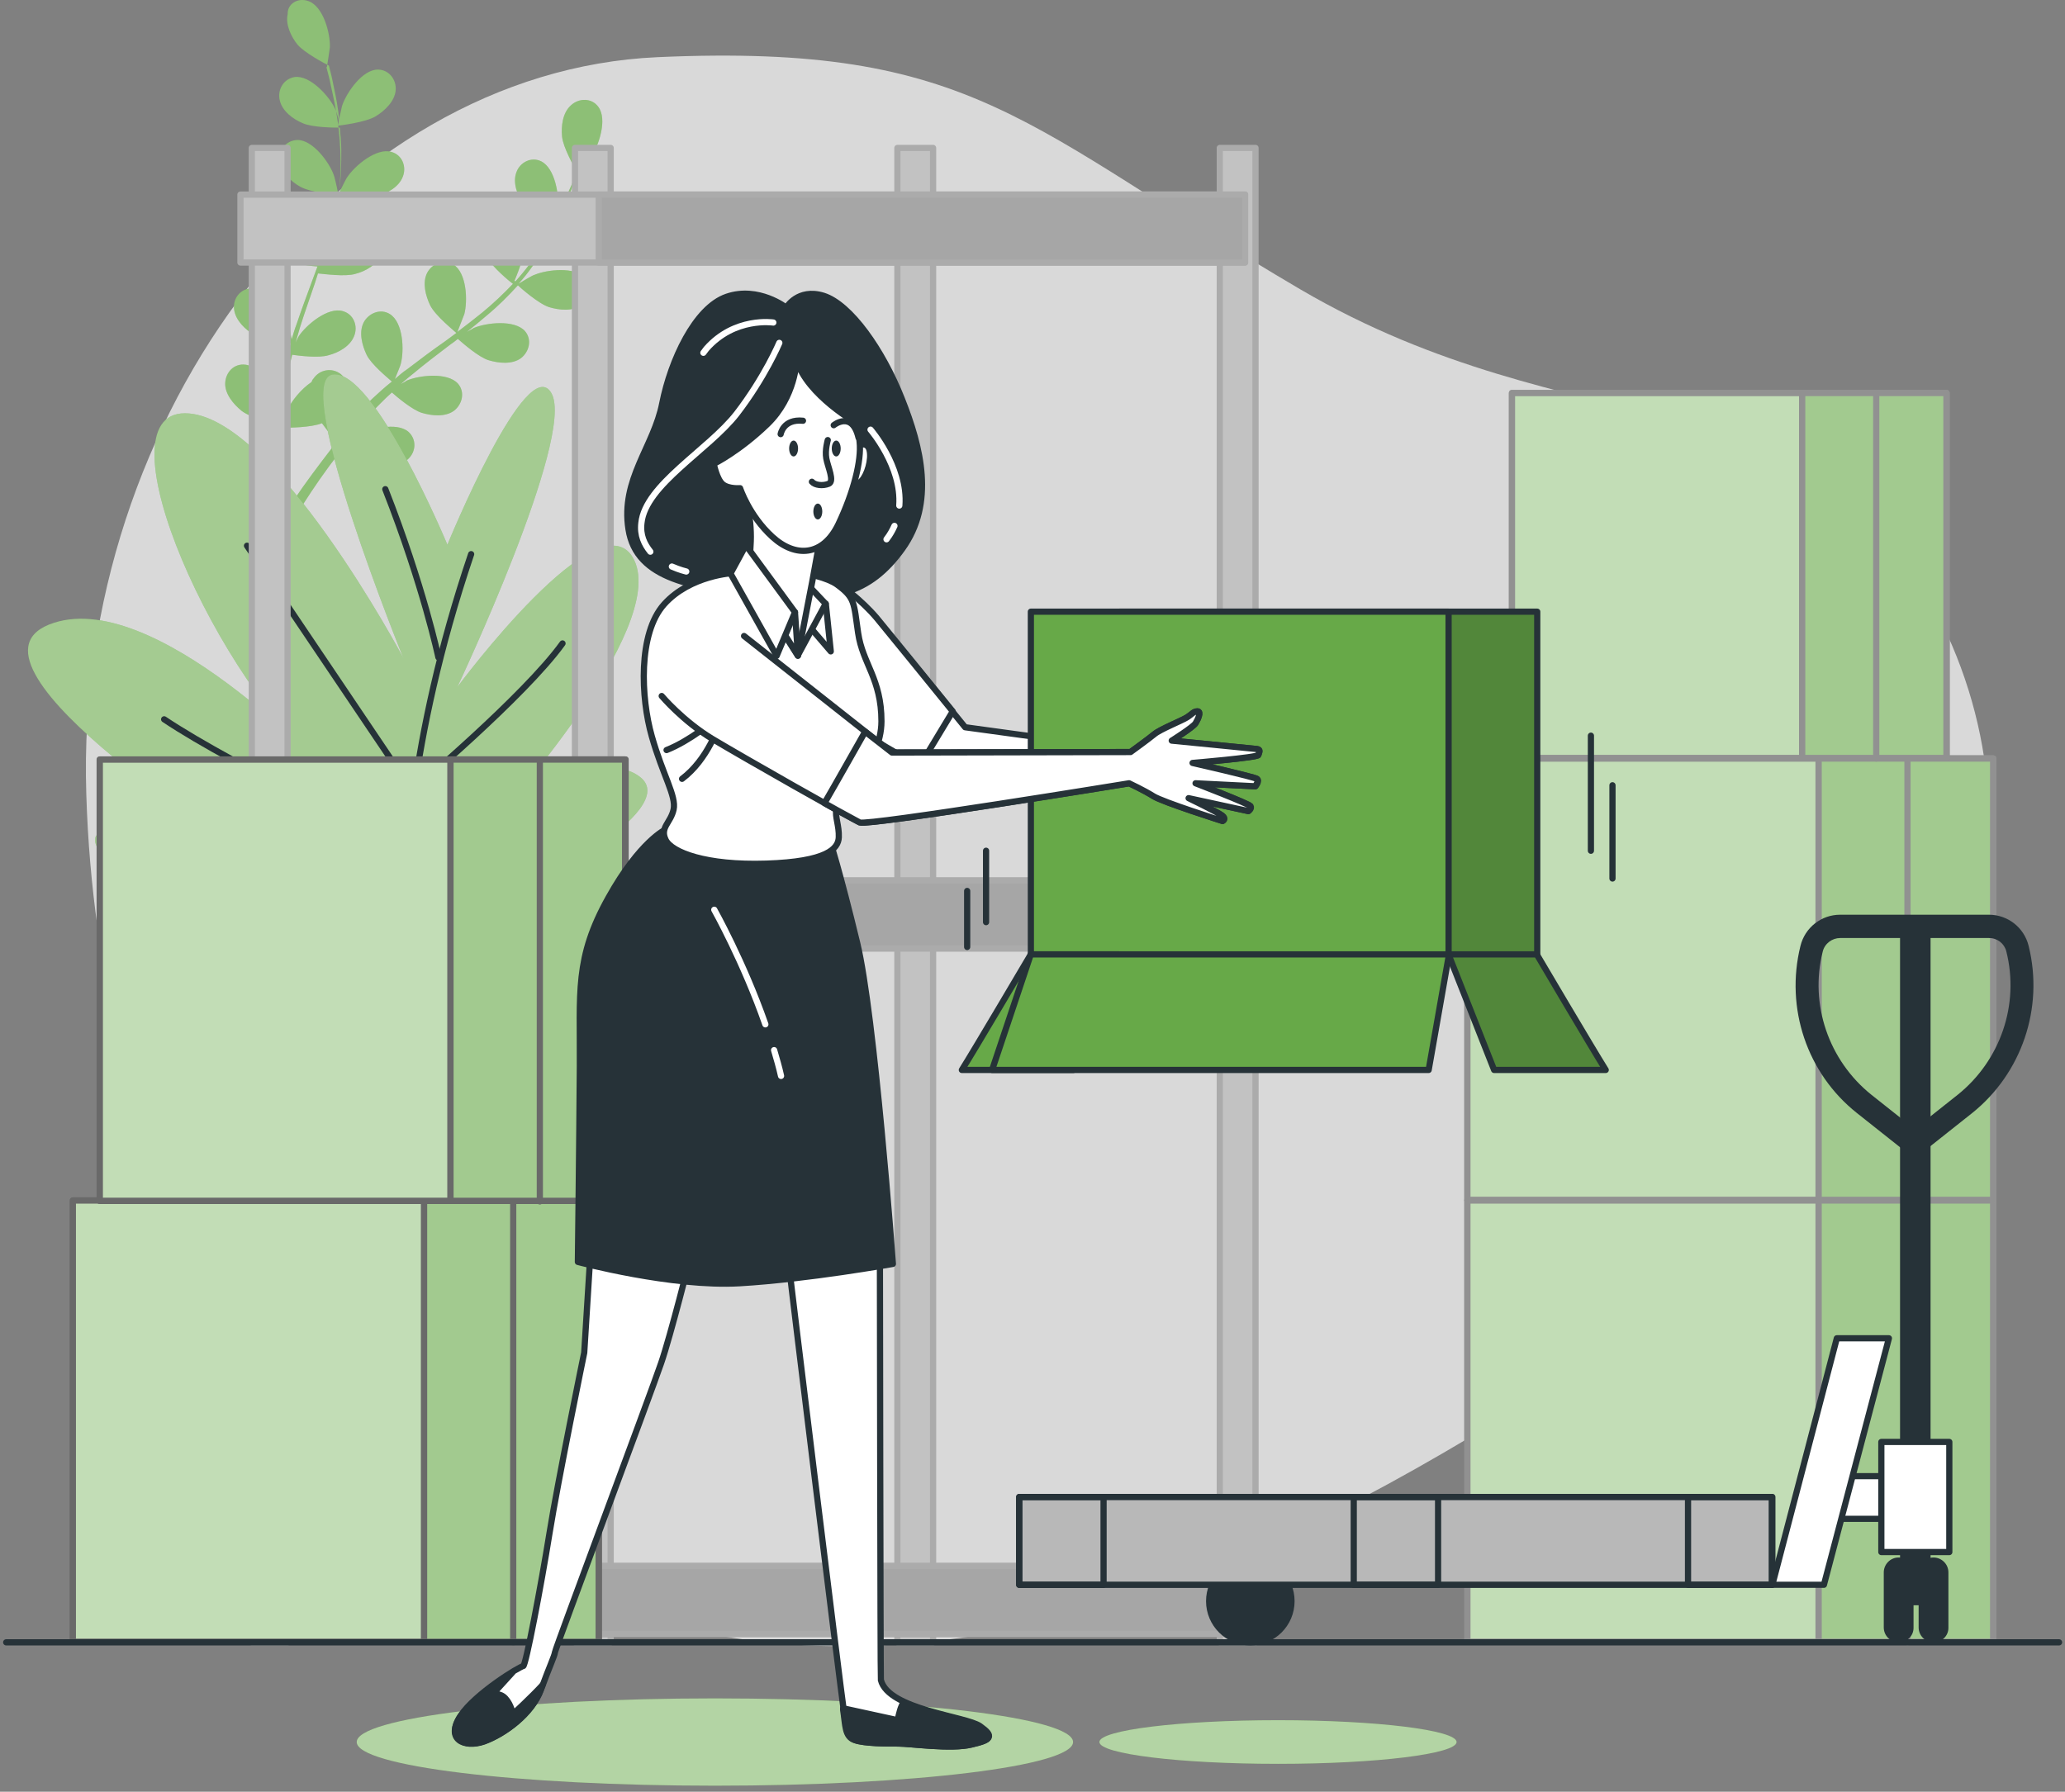 <svg width="333" height="289" viewBox="0 0 333 289" fill="none" xmlns="http://www.w3.org/2000/svg">
<rect x="0" y="0" width="333" height="289" fill="#808080" stroke="none"/>
<path opacity="0.7" d="M44.554 222.823C44.554 222.823 76.874 263.783 132.154 265.463C187.434 267.143 236.794 232.663 277.594 205.863C318.394 178.983 331.754 134.103 311.354 97.063C291.034 60.023 254.074 72.663 209.674 46.663C165.274 20.583 157.434 6.903 105.994 9.223C54.554 11.543 11.994 66.503 13.914 128.023C15.754 189.623 44.554 222.823 44.554 222.823Z" fill="white"/>
<path d="M54.525 20.264C54.444 20.264 55.084 17.304 55.164 17.064C55.885 14.904 58.444 11.224 60.925 11.224C62.764 11.224 63.965 12.904 63.804 14.584C63.645 16.344 62.044 17.864 60.605 18.744C58.925 19.784 54.525 20.264 54.525 20.264Z" fill="#67A948"/>
<path d="M49.756 0.183C52.156 1.063 53.276 5.383 53.196 7.623C53.196 7.783 52.716 10.823 52.716 10.823C52.716 10.823 52.716 10.823 52.636 10.823C52.796 11.543 53.036 12.263 53.196 13.063C53.516 14.583 53.916 16.263 54.236 18.183C54.556 20.023 54.796 22.103 54.876 24.263C54.956 26.423 54.956 28.743 54.636 31.143V31.223C54.956 30.583 55.836 28.743 55.996 28.583C57.196 26.743 60.716 23.783 63.116 24.503C64.876 24.983 65.596 26.903 64.956 28.503C64.316 30.183 62.396 31.223 60.796 31.623C58.956 32.103 54.956 31.543 54.636 31.463C54.316 33.703 53.756 36.023 53.116 38.343C52.716 39.623 52.316 40.983 51.916 42.263C52.236 41.703 52.476 41.223 52.476 41.143C53.676 39.303 57.196 36.343 59.596 37.063C61.356 37.543 62.076 39.463 61.436 41.063C60.796 42.743 58.876 43.783 57.276 44.183C55.676 44.663 52.156 44.183 51.276 44.103C51.116 44.583 50.956 45.143 50.796 45.623C49.996 48.023 49.116 50.423 48.396 52.743C48.156 53.543 47.916 54.423 47.676 55.223C47.916 54.743 48.156 54.263 48.156 54.263C49.356 52.423 52.876 49.463 55.276 50.183C57.036 50.663 57.756 52.583 57.116 54.183C56.476 55.863 54.556 56.903 52.956 57.303C51.436 57.783 48.236 57.383 47.116 57.223C46.876 58.103 46.716 58.903 46.556 59.783C46.476 60.343 46.316 60.903 46.236 61.463C46.156 62.023 46.076 62.583 45.996 63.143C45.916 64.263 45.756 65.383 45.676 66.423C45.596 67.143 45.596 67.863 45.516 68.583C45.756 67.783 46.316 66.103 46.396 66.023C47.036 64.663 48.556 62.743 50.236 61.623C50.316 61.383 50.396 61.223 50.556 61.063C51.516 59.623 53.516 59.223 54.956 60.343C56.876 61.943 56.396 66.503 55.516 68.583C55.436 68.743 54.796 69.943 54.316 70.743C54.636 70.343 54.956 69.943 55.356 69.463C56.076 68.583 56.796 67.783 57.516 66.903C57.916 66.503 58.316 66.023 58.716 65.623C59.116 65.223 59.596 64.743 59.996 64.343C61.036 63.383 62.076 62.423 63.196 61.543C62.476 60.903 59.836 58.743 59.116 57.223C58.396 55.703 57.836 53.623 58.636 52.023C59.436 50.503 61.356 49.703 62.876 50.663C65.036 52.023 65.196 56.503 64.636 58.663C64.636 58.823 63.996 60.343 63.676 61.143C64.316 60.583 64.956 60.023 65.676 59.543C67.676 58.023 69.676 56.503 71.756 55.063C72.396 54.583 73.036 54.103 73.596 53.703C73.356 53.463 70.156 50.903 69.356 49.223C68.636 47.703 68.076 45.623 68.876 44.023C69.676 42.503 71.596 41.703 73.116 42.663C75.276 44.023 75.436 48.503 74.876 50.663C74.796 50.823 73.996 52.983 73.756 53.543C75.116 52.503 76.476 51.463 77.756 50.423C79.516 48.983 81.196 47.383 82.716 45.783C82.556 45.703 79.276 43.063 78.396 41.303C77.676 39.783 77.116 37.703 77.916 36.103C78.716 34.583 80.636 33.783 82.156 34.743C84.316 36.103 84.476 40.583 83.916 42.743C83.916 42.903 83.276 44.583 82.956 45.303C83.036 45.383 83.036 45.303 83.116 45.383C84.716 43.623 86.076 41.783 87.196 39.943C87.836 38.903 88.476 37.863 88.956 36.823C88.316 36.423 85.276 34.423 84.316 32.903C83.436 31.463 82.636 29.463 83.276 27.783C83.836 26.183 85.676 25.223 87.276 26.023C89.516 27.143 90.236 31.543 89.916 33.783C89.916 33.943 89.596 35.143 89.356 36.023C89.596 35.543 89.836 35.063 90.076 34.583C90.876 32.903 91.516 31.223 92.156 29.863C92.476 29.063 92.716 28.263 92.956 27.623C92.556 26.823 90.796 23.783 90.636 22.023C90.476 20.343 90.716 18.183 92.076 16.983C93.356 15.783 95.436 15.783 96.476 17.223C97.996 19.223 96.556 23.543 95.276 25.383C95.196 25.543 93.116 27.783 93.116 27.783C93.116 27.783 93.116 27.783 93.116 27.703C92.876 28.343 92.636 29.143 92.396 29.863C91.836 31.303 91.276 32.983 90.476 34.663C89.676 36.423 88.796 38.263 87.676 40.103C86.556 42.023 85.276 43.943 83.676 45.703C83.676 45.703 83.676 45.703 83.596 45.783C84.236 45.383 85.996 44.343 86.156 44.343C88.236 43.463 92.716 42.983 94.396 44.823C95.596 46.183 95.116 48.183 93.756 49.223C92.316 50.263 90.156 50.023 88.556 49.543C86.796 48.983 83.756 46.263 83.516 46.023C81.996 47.703 80.316 49.383 78.476 50.903C77.436 51.783 76.396 52.663 75.276 53.543C75.836 53.223 76.316 52.983 76.396 52.903C78.476 52.023 82.956 51.543 84.636 53.383C85.836 54.743 85.356 56.743 83.996 57.783C82.556 58.823 80.396 58.583 78.796 58.103C77.196 57.623 74.556 55.303 73.836 54.663C73.436 54.983 73.036 55.303 72.556 55.623C70.556 57.143 68.556 58.663 66.636 60.263C65.916 60.823 65.276 61.383 64.636 61.943C65.116 61.703 65.516 61.463 65.596 61.383C67.676 60.503 72.156 60.023 73.836 61.863C75.036 63.223 74.556 65.223 73.196 66.263C71.756 67.303 69.596 67.063 67.996 66.583C66.476 66.103 63.996 64.023 63.196 63.303C62.556 63.863 61.916 64.503 61.276 65.143C60.876 65.543 60.476 65.943 60.076 66.423C59.676 66.823 59.276 67.303 58.956 67.703C58.236 68.583 57.516 69.463 56.876 70.263C56.396 70.823 55.996 71.383 55.516 72.023C56.156 71.463 57.516 70.423 57.676 70.343C59.596 69.143 63.916 68.023 65.836 69.623C67.196 70.823 67.116 72.823 65.836 74.023C64.556 75.223 62.396 75.383 60.716 75.143C58.876 74.823 55.596 72.743 55.196 72.423C54.476 73.383 53.756 74.263 53.116 75.143C50.876 78.183 49.196 80.823 47.996 82.743C47.916 82.823 47.916 82.903 47.916 82.903L46.396 82.183C46.476 82.103 46.556 81.943 46.636 81.783C47.836 79.943 49.676 77.303 51.996 74.263C52.716 73.303 53.516 72.263 54.316 71.223C54.076 70.983 52.876 69.623 51.916 68.263C50.156 68.983 46.476 68.983 45.996 68.983C45.916 70.183 45.836 71.303 45.836 72.423C45.676 76.183 45.676 79.383 45.756 81.543C45.756 81.623 45.756 81.703 45.756 81.783L44.076 80.983C44.076 78.823 44.156 75.863 44.396 72.343C44.476 71.143 44.556 69.863 44.716 68.503C44.236 68.423 40.396 67.383 38.956 66.263C37.676 65.223 36.236 63.543 36.316 61.783C36.396 60.023 37.756 58.583 39.596 58.823C42.076 59.143 44.156 63.143 44.556 65.383C44.556 65.543 44.716 66.983 44.716 67.863C44.796 67.303 44.796 66.823 44.876 66.263C44.956 65.143 45.116 64.103 45.276 62.903C45.356 62.343 45.436 61.783 45.516 61.223C45.596 60.663 45.756 60.023 45.836 59.463C46.156 58.103 46.476 56.743 46.876 55.383C45.916 55.303 42.476 54.903 41.036 54.023C39.596 53.223 37.996 51.703 37.756 49.943C37.516 48.183 38.716 46.583 40.556 46.503C43.036 46.423 45.756 50.103 46.476 52.183C46.556 52.343 46.876 53.863 47.036 54.743C47.276 53.943 47.516 53.063 47.836 52.263C48.636 49.863 49.516 47.543 50.396 45.143C50.636 44.423 50.956 43.703 51.196 42.983C50.876 42.983 46.796 42.583 45.196 41.623C43.756 40.823 42.156 39.303 41.916 37.543C41.676 35.783 42.876 34.183 44.716 34.103C47.196 34.023 49.916 37.703 50.636 39.783C50.716 39.943 51.196 42.183 51.276 42.823C51.836 41.223 52.396 39.623 52.876 38.023C53.516 35.783 54.076 33.623 54.476 31.463C54.316 31.463 50.076 31.063 48.396 30.103C46.956 29.303 45.356 27.783 45.116 26.023C44.876 24.263 46.076 22.663 47.916 22.583C50.396 22.503 53.116 26.183 53.836 28.263C53.916 28.423 54.316 30.103 54.476 30.983C54.556 30.983 54.556 30.983 54.636 30.983C55.036 28.663 55.036 26.343 55.036 24.183C55.036 22.903 54.876 21.703 54.796 20.583C53.996 20.583 50.396 20.583 48.796 19.863C47.276 19.223 45.516 17.943 45.116 16.183C44.716 14.503 45.676 12.743 47.516 12.423C49.996 12.103 53.036 15.463 53.996 17.463C54.076 17.543 54.476 18.743 54.716 19.623C54.636 19.063 54.636 18.583 54.556 18.023C54.316 16.183 53.916 14.423 53.596 12.903C53.436 12.023 53.196 11.303 53.036 10.583C52.236 10.183 49.116 8.503 47.996 7.223C46.956 5.943 45.996 3.943 46.396 2.263C46.316 0.663 47.996 -0.457 49.756 0.183Z" fill="#67A948"/>
<path d="M95.047 38.823C93.047 38.743 89.127 36.743 89.127 36.743C89.047 36.743 91.207 34.583 91.367 34.423C93.127 33.063 97.287 31.383 99.447 32.743C100.967 33.703 101.047 35.783 99.927 37.143C98.887 38.503 96.727 38.903 95.047 38.823Z" fill="#67A948"/>
<g opacity="0.5">
<path opacity="0.5" d="M54.525 20.264C54.444 20.264 55.084 17.304 55.164 17.064C55.885 14.904 58.444 11.224 60.925 11.224C62.764 11.224 63.965 12.904 63.804 14.584C63.645 16.344 62.044 17.864 60.605 18.744C58.925 19.784 54.525 20.264 54.525 20.264Z" fill="white"/>
<path opacity="0.5" d="M49.756 0.183C52.156 1.063 53.276 5.383 53.196 7.623C53.196 7.783 52.716 10.823 52.716 10.823C52.716 10.823 52.716 10.823 52.636 10.823C52.796 11.543 53.036 12.263 53.196 13.063C53.516 14.583 53.916 16.263 54.236 18.183C54.556 20.023 54.796 22.103 54.876 24.263C54.956 26.423 54.956 28.743 54.636 31.143V31.223C54.956 30.583 55.836 28.743 55.996 28.583C57.196 26.743 60.716 23.783 63.116 24.503C64.876 24.983 65.596 26.903 64.956 28.503C64.316 30.183 62.396 31.223 60.796 31.623C58.956 32.103 54.956 31.543 54.636 31.463C54.316 33.703 53.756 36.023 53.116 38.343C52.716 39.623 52.316 40.983 51.916 42.263C52.236 41.703 52.476 41.223 52.476 41.143C53.676 39.303 57.196 36.343 59.596 37.063C61.356 37.543 62.076 39.463 61.436 41.063C60.796 42.743 58.876 43.783 57.276 44.183C55.676 44.663 52.156 44.183 51.276 44.103C51.116 44.583 50.956 45.143 50.796 45.623C49.996 48.023 49.116 50.423 48.396 52.743C48.156 53.543 47.916 54.423 47.676 55.223C47.916 54.743 48.156 54.263 48.156 54.263C49.356 52.423 52.876 49.463 55.276 50.183C57.036 50.663 57.756 52.583 57.116 54.183C56.476 55.863 54.556 56.903 52.956 57.303C51.436 57.783 48.236 57.383 47.116 57.223C46.876 58.103 46.716 58.903 46.556 59.783C46.476 60.343 46.316 60.903 46.236 61.463C46.156 62.023 46.076 62.583 45.996 63.143C45.916 64.263 45.756 65.383 45.676 66.423C45.596 67.143 45.596 67.863 45.516 68.583C45.756 67.783 46.316 66.103 46.396 66.023C47.036 64.663 48.556 62.743 50.236 61.623C50.316 61.383 50.396 61.223 50.556 61.063C51.516 59.623 53.516 59.223 54.956 60.343C56.876 61.943 56.396 66.503 55.516 68.583C55.436 68.743 54.796 69.943 54.316 70.743C54.636 70.343 54.956 69.943 55.356 69.463C56.076 68.583 56.796 67.783 57.516 66.903C57.916 66.503 58.316 66.023 58.716 65.623C59.116 65.223 59.596 64.743 59.996 64.343C61.036 63.383 62.076 62.423 63.196 61.543C62.476 60.903 59.836 58.743 59.116 57.223C58.396 55.703 57.836 53.623 58.636 52.023C59.436 50.503 61.356 49.703 62.876 50.663C65.036 52.023 65.196 56.503 64.636 58.663C64.636 58.823 63.996 60.343 63.676 61.143C64.316 60.583 64.956 60.023 65.676 59.543C67.676 58.023 69.676 56.503 71.756 55.063C72.396 54.583 73.036 54.103 73.596 53.703C73.356 53.463 70.156 50.903 69.356 49.223C68.636 47.703 68.076 45.623 68.876 44.023C69.676 42.503 71.596 41.703 73.116 42.663C75.276 44.023 75.436 48.503 74.876 50.663C74.796 50.823 73.996 52.983 73.756 53.543C75.116 52.503 76.476 51.463 77.756 50.423C79.516 48.983 81.196 47.383 82.716 45.783C82.556 45.703 79.276 43.063 78.396 41.303C77.676 39.783 77.116 37.703 77.916 36.103C78.716 34.583 80.636 33.783 82.156 34.743C84.316 36.103 84.476 40.583 83.916 42.743C83.916 42.903 83.276 44.583 82.956 45.303C83.036 45.383 83.036 45.303 83.116 45.383C84.716 43.623 86.076 41.783 87.196 39.943C87.836 38.903 88.476 37.863 88.956 36.823C88.316 36.423 85.276 34.423 84.316 32.903C83.436 31.463 82.636 29.463 83.276 27.783C83.836 26.183 85.676 25.223 87.276 26.023C89.516 27.143 90.236 31.543 89.916 33.783C89.916 33.943 89.596 35.143 89.356 36.023C89.596 35.543 89.836 35.063 90.076 34.583C90.876 32.903 91.516 31.223 92.156 29.863C92.476 29.063 92.716 28.263 92.956 27.623C92.556 26.823 90.796 23.783 90.636 22.023C90.476 20.343 90.716 18.183 92.076 16.983C93.356 15.783 95.436 15.783 96.476 17.223C97.996 19.223 96.556 23.543 95.276 25.383C95.196 25.543 93.116 27.783 93.116 27.783C93.116 27.783 93.116 27.783 93.116 27.703C92.876 28.343 92.636 29.143 92.396 29.863C91.836 31.303 91.276 32.983 90.476 34.663C89.676 36.423 88.796 38.263 87.676 40.103C86.556 42.023 85.276 43.943 83.676 45.703C83.676 45.703 83.676 45.703 83.596 45.783C84.236 45.383 85.996 44.343 86.156 44.343C88.236 43.463 92.716 42.983 94.396 44.823C95.596 46.183 95.116 48.183 93.756 49.223C92.316 50.263 90.156 50.023 88.556 49.543C86.796 48.983 83.756 46.263 83.516 46.023C81.996 47.703 80.316 49.383 78.476 50.903C77.436 51.783 76.396 52.663 75.276 53.543C75.836 53.223 76.316 52.983 76.396 52.903C78.476 52.023 82.956 51.543 84.636 53.383C85.836 54.743 85.356 56.743 83.996 57.783C82.556 58.823 80.396 58.583 78.796 58.103C77.196 57.623 74.556 55.303 73.836 54.663C73.436 54.983 73.036 55.303 72.556 55.623C70.556 57.143 68.556 58.663 66.636 60.263C65.916 60.823 65.276 61.383 64.636 61.943C65.116 61.703 65.516 61.463 65.596 61.383C67.676 60.503 72.156 60.023 73.836 61.863C75.036 63.223 74.556 65.223 73.196 66.263C71.756 67.303 69.596 67.063 67.996 66.583C66.476 66.103 63.996 64.023 63.196 63.303C62.556 63.863 61.916 64.503 61.276 65.143C60.876 65.543 60.476 65.943 60.076 66.423C59.676 66.823 59.276 67.303 58.956 67.703C58.236 68.583 57.516 69.463 56.876 70.263C56.396 70.823 55.996 71.383 55.516 72.023C56.156 71.463 57.516 70.423 57.676 70.343C59.596 69.143 63.916 68.023 65.836 69.623C67.196 70.823 67.116 72.823 65.836 74.023C64.556 75.223 62.396 75.383 60.716 75.143C58.876 74.823 55.596 72.743 55.196 72.423C54.476 73.383 53.756 74.263 53.116 75.143C50.876 78.183 49.196 80.823 47.996 82.743C47.916 82.823 47.916 82.903 47.916 82.903L46.396 82.183C46.476 82.103 46.556 81.943 46.636 81.783C47.836 79.943 49.676 77.303 51.996 74.263C52.716 73.303 53.516 72.263 54.316 71.223C54.076 70.983 52.876 69.623 51.916 68.263C50.156 68.983 46.476 68.983 45.996 68.983C45.916 70.183 45.836 71.303 45.836 72.423C45.676 76.183 45.676 79.383 45.756 81.543C45.756 81.623 45.756 81.703 45.756 81.783L44.076 80.983C44.076 78.823 44.156 75.863 44.396 72.343C44.476 71.143 44.556 69.863 44.716 68.503C44.236 68.423 40.396 67.383 38.956 66.263C37.676 65.223 36.236 63.543 36.316 61.783C36.396 60.023 37.756 58.583 39.596 58.823C42.076 59.143 44.156 63.143 44.556 65.383C44.556 65.543 44.716 66.983 44.716 67.863C44.796 67.303 44.796 66.823 44.876 66.263C44.956 65.143 45.116 64.103 45.276 62.903C45.356 62.343 45.436 61.783 45.516 61.223C45.596 60.663 45.756 60.023 45.836 59.463C46.156 58.103 46.476 56.743 46.876 55.383C45.916 55.303 42.476 54.903 41.036 54.023C39.596 53.223 37.996 51.703 37.756 49.943C37.516 48.183 38.716 46.583 40.556 46.503C43.036 46.423 45.756 50.103 46.476 52.183C46.556 52.343 46.876 53.863 47.036 54.743C47.276 53.943 47.516 53.063 47.836 52.263C48.636 49.863 49.516 47.543 50.396 45.143C50.636 44.423 50.956 43.703 51.196 42.983C50.876 42.983 46.796 42.583 45.196 41.623C43.756 40.823 42.156 39.303 41.916 37.543C41.676 35.783 42.876 34.183 44.716 34.103C47.196 34.023 49.916 37.703 50.636 39.783C50.716 39.943 51.196 42.183 51.276 42.823C51.836 41.223 52.396 39.623 52.876 38.023C53.516 35.783 54.076 33.623 54.476 31.463C54.316 31.463 50.076 31.063 48.396 30.103C46.956 29.303 45.356 27.783 45.116 26.023C44.876 24.263 46.076 22.663 47.916 22.583C50.396 22.503 53.116 26.183 53.836 28.263C53.916 28.423 54.316 30.103 54.476 30.983C54.556 30.983 54.556 30.983 54.636 30.983C55.036 28.663 55.036 26.343 55.036 24.183C55.036 22.903 54.876 21.703 54.796 20.583C53.996 20.583 50.396 20.583 48.796 19.863C47.276 19.223 45.516 17.943 45.116 16.183C44.716 14.503 45.676 12.743 47.516 12.423C49.996 12.103 53.036 15.463 53.996 17.463C54.076 17.543 54.476 18.743 54.716 19.623C54.636 19.063 54.636 18.583 54.556 18.023C54.316 16.183 53.916 14.423 53.596 12.903C53.436 12.023 53.196 11.303 53.036 10.583C52.236 10.183 49.116 8.503 47.996 7.223C46.956 5.943 45.996 3.943 46.396 2.263C46.316 0.663 47.996 -0.457 49.756 0.183Z" fill="white"/>
<path opacity="0.5" d="M95.047 38.823C93.047 38.743 89.127 36.743 89.127 36.743C89.047 36.743 91.207 34.583 91.367 34.423C93.127 33.063 97.287 31.383 99.447 32.743C100.967 33.703 101.047 35.783 99.927 37.143C98.887 38.503 96.727 38.903 95.047 38.823Z" fill="white"/>
</g>
<path d="M72.147 87.862C72.147 87.862 60.227 59.222 53.587 60.422C46.947 61.622 65.027 106.102 65.027 106.102C65.027 106.102 44.067 66.662 29.827 66.662C15.587 66.662 35.027 110.262 53.107 124.822C53.107 124.822 24.547 94.102 7.907 100.742C-8.733 107.462 41.267 138.582 41.267 138.582C41.267 138.582 12.227 129.462 15.587 136.502C18.947 143.542 27.987 144.822 27.987 144.822L35.667 146.502H77.267L83.667 144.022C83.667 144.022 110.307 130.742 103.187 125.302C96.067 119.862 80.387 131.542 80.387 131.542C80.387 131.542 107.507 101.622 102.307 90.422C97.107 79.222 73.747 110.822 73.747 110.822C73.747 110.822 92.787 70.502 88.947 63.462C85.027 56.342 72.147 87.862 72.147 87.862Z" fill="#67A948"/>
<path opacity="0.4" d="M72.147 87.862C72.147 87.862 60.227 59.222 53.587 60.422C46.947 61.622 65.027 106.102 65.027 106.102C65.027 106.102 44.067 66.662 29.827 66.662C15.587 66.662 35.027 110.262 53.107 124.822C53.107 124.822 24.547 94.102 7.907 100.742C-8.733 107.462 41.267 138.582 41.267 138.582C41.267 138.582 12.227 129.462 15.587 136.502C18.947 143.542 27.987 144.822 27.987 144.822L40.467 146.502H74.067L83.667 144.022C83.667 144.022 110.307 130.742 103.187 125.302C96.067 119.862 80.387 131.542 80.387 131.542C80.387 131.542 107.507 101.622 102.307 90.422C97.107 79.222 73.747 110.822 73.747 110.822C73.747 110.822 92.787 70.502 88.947 63.462C85.027 56.342 72.147 87.862 72.147 87.862Z" fill="white"/>
<path d="M75.975 89.382C65.495 120.342 65.495 142.182 65.495 142.182C65.495 142.182 77.895 142.662 90.695 133.142" stroke="#263238" stroke-miterlimit="10" stroke-linecap="round" stroke-linejoin="round"/>
<path d="M70.695 106.023C70.695 106.023 68.295 94.583 62.135 78.903" stroke="#263238" stroke-miterlimit="10" stroke-linecap="round" stroke-linejoin="round"/>
<path d="M39.831 88.024L66.471 127.544C66.471 127.544 84.551 112.344 90.711 103.784" stroke="#263238" stroke-miterlimit="10" stroke-linecap="round" stroke-linejoin="round"/>
<path d="M65.991 136.984C65.991 136.984 37.911 123.704 26.471 116.024" stroke="#263238" stroke-miterlimit="10" stroke-linecap="round" stroke-linejoin="round"/>
<path d="M150.471 23.862H144.711V264.902H150.471V23.862Z" fill="#C2C2C2" stroke="#ABABAB" stroke-miterlimit="10" stroke-linecap="round" stroke-linejoin="round"/>
<path d="M46.369 23.862H40.609V264.902H46.369V23.862Z" fill="#C2C2C2" stroke="#ABABAB" stroke-miterlimit="10" stroke-linecap="round" stroke-linejoin="round"/>
<path d="M98.478 23.862H92.718V264.902H98.478V23.862Z" fill="#C2C2C2" stroke="#ABABAB" stroke-miterlimit="10" stroke-linecap="round" stroke-linejoin="round"/>
<path d="M202.463 23.862H196.703V264.902H202.463V23.862Z" fill="#C2C2C2" stroke="#ABABAB" stroke-miterlimit="10" stroke-linecap="round" stroke-linejoin="round"/>
<path d="M200.773 31.384H38.773V42.344H200.773V31.384Z" fill="#C2C2C2" stroke="#ABABAB" stroke-miterlimit="10" stroke-linecap="round" stroke-linejoin="round"/>
<path d="M200.786 31.384H96.546V42.344H200.786V31.384Z" fill="#A6A6A6" stroke="#ABABAB" stroke-miterlimit="10" stroke-linecap="round" stroke-linejoin="round"/>
<path d="M200.773 142.021H38.773V152.981H200.773V142.021Z" fill="#C2C2C2" stroke="#ABABAB" stroke-miterlimit="10" stroke-linecap="round" stroke-linejoin="round"/>
<path d="M200.786 142.021H96.546V152.981H200.786V142.021Z" fill="#A6A6A6" stroke="#ABABAB" stroke-miterlimit="10" stroke-linecap="round" stroke-linejoin="round"/>
<path d="M200.773 252.583H38.773V263.543H200.773V252.583Z" fill="#C2C2C2" stroke="#ABABAB" stroke-miterlimit="10" stroke-linecap="round" stroke-linejoin="round"/>
<path d="M200.786 252.583H96.546V263.543H200.786V252.583Z" fill="#A6A6A6" stroke="#ABABAB" stroke-miterlimit="10" stroke-linecap="round" stroke-linejoin="round"/>
<path d="M96.542 193.625H11.742V264.825H96.542V193.625Z" fill="#67A948"/>
<path opacity="0.6" d="M96.542 193.625H11.742V264.825H96.542V193.625Z" fill="white" stroke="#696969" stroke-miterlimit="10" stroke-linecap="round" stroke-linejoin="round"/>
<path d="M96.542 193.625H11.742V264.825H96.542V193.625Z" stroke="#696969" stroke-miterlimit="10" stroke-linecap="round" stroke-linejoin="round"/>
<path d="M96.542 193.625H68.382V264.825H96.542V193.625Z" fill="#67A948"/>
<path opacity="0.39" d="M96.542 193.625H68.382V264.825H96.542V193.625Z" fill="white" stroke="#696969" stroke-miterlimit="10" stroke-linecap="round" stroke-linejoin="round"/>
<path d="M96.542 193.625H68.382V264.825H96.542V193.625Z" stroke="#696969" stroke-miterlimit="10" stroke-linecap="round" stroke-linejoin="round"/>
<path d="M82.76 193.783V264.903" stroke="#696969" stroke-miterlimit="10" stroke-linecap="round" stroke-linejoin="round"/>
<path d="M100.878 122.505H16.078V193.705H100.878V122.505Z" fill="#67A948"/>
<path opacity="0.6" d="M100.878 122.505H16.078V193.705H100.878V122.505Z" fill="white" stroke="#696969" stroke-miterlimit="10" stroke-linecap="round" stroke-linejoin="round"/>
<path d="M100.878 122.505H16.078V193.705H100.878V122.505Z" stroke="#696969" stroke-miterlimit="10" stroke-linecap="round" stroke-linejoin="round"/>
<path d="M100.801 122.505H72.641V193.705H100.801V122.505Z" fill="#67A948"/>
<path opacity="0.39" d="M100.801 122.505H72.641V193.705H100.801V122.505Z" fill="white" stroke="#696969" stroke-miterlimit="10" stroke-linecap="round" stroke-linejoin="round"/>
<path d="M100.801 122.505H72.641V193.705H100.801V122.505Z" stroke="#696969" stroke-miterlimit="10" stroke-linecap="round" stroke-linejoin="round"/>
<path d="M87.054 122.747V193.787" stroke="#696969" stroke-miterlimit="10" stroke-linecap="round" stroke-linejoin="round"/>
<path d="M321.423 193.625H236.623V264.825H321.423V193.625Z" fill="#67A948"/>
<path opacity="0.6" d="M321.423 193.625H236.623V264.825H321.423V193.625Z" fill="white" stroke="#919191" stroke-miterlimit="10" stroke-linecap="round" stroke-linejoin="round"/>
<path d="M321.423 193.625H236.623V264.825H321.423V193.625Z" stroke="#919191" stroke-miterlimit="10" stroke-linecap="round" stroke-linejoin="round"/>
<path d="M321.423 193.625H293.263V264.825H321.423V193.625Z" fill="#67A948"/>
<path opacity="0.39" d="M321.423 193.625H293.263V264.825H321.423V193.625Z" fill="white" stroke="#919191" stroke-miterlimit="10" stroke-linecap="round" stroke-linejoin="round"/>
<path d="M321.423 193.625H293.263V264.825H321.423V193.625Z" stroke="#919191" stroke-miterlimit="10" stroke-linecap="round" stroke-linejoin="round"/>
<path d="M307.599 193.783V264.903" stroke="#919191" stroke-miterlimit="10" stroke-linecap="round" stroke-linejoin="round"/>
<path d="M321.423 122.342H236.623V193.542H321.423V122.342Z" fill="#67A948"/>
<path opacity="0.6" d="M321.423 122.342H236.623V193.542H321.423V122.342Z" fill="white" stroke="#919191" stroke-miterlimit="10" stroke-linecap="round" stroke-linejoin="round"/>
<path d="M321.423 122.342H236.623V193.542H321.423V122.342Z" stroke="#919191" stroke-miterlimit="10" stroke-linecap="round" stroke-linejoin="round"/>
<path d="M321.423 122.342H293.263V193.542H321.423V122.342Z" fill="#67A948"/>
<path opacity="0.39" d="M321.423 122.342H293.263V193.542H321.423V122.342Z" fill="white" stroke="#919191" stroke-miterlimit="10" stroke-linecap="round" stroke-linejoin="round"/>
<path d="M321.423 122.342H293.263V193.542H321.423V122.342Z" stroke="#919191" stroke-miterlimit="10" stroke-linecap="round" stroke-linejoin="round"/>
<path d="M307.599 122.5V193.62" stroke="#919191" stroke-miterlimit="10" stroke-linecap="round" stroke-linejoin="round"/>
<path d="M313.892 63.384H243.812V122.264H313.892V63.384Z" fill="#67A948"/>
<path opacity="0.6" d="M313.892 63.384H243.812V122.264H313.892V63.384Z" fill="white" stroke="#919191" stroke-miterlimit="10" stroke-linecap="round" stroke-linejoin="round"/>
<path d="M313.892 63.384H243.812V122.264H313.892V63.384Z" stroke="#919191" stroke-miterlimit="10" stroke-linecap="round" stroke-linejoin="round"/>
<path d="M313.888 63.384H290.608V122.264H313.888V63.384Z" fill="#67A948"/>
<path opacity="0.39" d="M313.888 63.384H290.608V122.264H313.888V63.384Z" fill="white" stroke="#919191" stroke-miterlimit="10" stroke-linecap="round" stroke-linejoin="round"/>
<path d="M313.888 63.384H290.608V122.264H313.888V63.384Z" stroke="#919191" stroke-miterlimit="10" stroke-linecap="round" stroke-linejoin="round"/>
<path d="M302.56 63.545V122.345" stroke="#919191" stroke-miterlimit="10" stroke-linecap="round" stroke-linejoin="round"/>
<path d="M304.928 238.1H293.968V244.98H304.928V238.1Z" fill="white" stroke="#263238" stroke-miterlimit="10" stroke-linecap="round" stroke-linejoin="round"/>
<path d="M201.625 264.9C205.293 264.9 208.265 261.927 208.265 258.26C208.265 254.593 205.293 251.62 201.625 251.62C197.958 251.62 194.985 254.593 194.985 258.26C194.985 261.927 197.958 264.9 201.625 264.9Z" fill="#263238" stroke="#263238" stroke-miterlimit="10" stroke-linecap="round" stroke-linejoin="round"/>
<path d="M310.82 148.342H306.9V258.422H310.82V148.342Z" fill="#263238" stroke="#263238" stroke-miterlimit="10" stroke-linecap="round" stroke-linejoin="round"/>
<path d="M308.738 186.901L299.458 179.541C291.378 173.141 287.858 162.581 290.338 152.581C291.058 149.621 293.698 147.541 296.738 147.541H320.738C323.778 147.541 326.418 149.621 327.138 152.581C329.618 162.581 326.018 173.141 318.018 179.541L308.738 186.901ZM296.738 151.301C295.458 151.301 294.258 152.181 293.938 153.461C291.778 162.021 294.898 171.061 301.778 176.581L308.738 182.101L315.698 176.581C322.578 171.061 325.698 162.021 323.538 153.461C323.218 152.181 322.098 151.301 320.738 151.301H296.738Z" fill="#263238"/>
<path d="M285.719 241.462H164.359V255.622H285.719V241.462Z" fill="white"/>
<path opacity="0.28" d="M285.719 241.462H164.359V255.622H285.719V241.462Z" fill="black" stroke="#263238" stroke-miterlimit="10" stroke-linecap="round" stroke-linejoin="round"/>
<path d="M285.719 241.462H164.359V255.622H285.719V241.462Z" stroke="#263238" stroke-miterlimit="10" stroke-linecap="round" stroke-linejoin="round"/>
<path d="M177.959 241.462H164.359V255.622H177.959V241.462Z" stroke="#263238" stroke-miterlimit="10" stroke-linecap="round" stroke-linejoin="round"/>
<path d="M285.809 241.462H272.209V255.622H285.809V241.462Z" stroke="#263238" stroke-miterlimit="10" stroke-linecap="round" stroke-linejoin="round"/>
<path d="M231.904 241.462H218.304V255.622H231.904V241.462Z" stroke="#263238" stroke-miterlimit="10" stroke-linecap="round" stroke-linejoin="round"/>
<path d="M285.804 255.621H294.124L304.604 215.861H296.204L285.804 255.621Z" fill="white" stroke="#263238" stroke-miterlimit="10" stroke-linecap="round" stroke-linejoin="round"/>
<path d="M314.344 232.582H303.384V250.342H314.344V232.582Z" fill="white" stroke="#263238" stroke-miterlimit="10" stroke-linecap="round" stroke-linejoin="round"/>
<path d="M306.175 264.9C304.895 264.9 303.775 263.86 303.775 262.5V253.62C303.775 252.34 304.815 251.22 306.175 251.22C307.455 251.22 308.575 252.26 308.575 253.62V262.58C308.575 263.86 307.535 264.9 306.175 264.9Z" fill="#263238"/>
<path d="M311.797 264.9C310.517 264.9 309.397 263.86 309.397 262.5V253.62C309.397 252.34 310.437 251.22 311.797 251.22C313.077 251.22 314.198 252.26 314.198 253.62V262.58C314.198 263.86 313.157 264.9 311.797 264.9Z" fill="#263238"/>
<path d="M1 264.904H332.04" stroke="#263238" stroke-miterlimit="10" stroke-linecap="round" stroke-linejoin="round"/>
<path d="M115.283 288.025C147.183 288.025 173.043 284.873 173.043 280.985C173.043 277.097 147.183 273.945 115.283 273.945C83.383 273.945 57.523 277.097 57.523 280.985C57.523 284.873 83.383 288.025 115.283 288.025Z" fill="#67A948"/>
<path opacity="0.5" d="M115.283 288.025C147.183 288.025 173.043 284.873 173.043 280.985C173.043 277.097 147.183 273.945 115.283 273.945C83.383 273.945 57.523 277.097 57.523 280.985C57.523 284.873 83.383 288.025 115.283 288.025Z" fill="white"/>
<path d="M234.889 280.982C234.889 282.902 222.009 284.502 206.089 284.502C190.169 284.502 177.289 282.902 177.289 280.982C177.289 279.062 190.169 277.462 206.089 277.462C222.009 277.462 234.889 279.062 234.889 280.982Z" fill="#67A948"/>
<path opacity="0.5" d="M234.889 280.982C234.889 282.902 222.009 284.502 206.089 284.502C190.169 284.502 177.289 282.902 177.289 280.982C177.289 279.062 190.169 277.462 206.089 277.462C222.009 277.462 234.889 279.062 234.889 280.982Z" fill="white"/>
<path d="M126.794 49.624C126.794 49.624 122.314 46.104 117.194 47.864C112.074 49.624 108.154 58.184 106.794 65.064C105.434 72.024 100.074 77.304 101.354 85.384C102.634 93.544 111.914 94.824 123.034 96.024C134.234 97.224 140.234 95.864 145.514 88.504C150.794 81.144 148.554 72.184 145.434 64.344C142.314 56.424 137.114 49.064 132.794 47.704C128.634 46.424 126.794 49.624 126.794 49.624Z" fill="#263238" stroke="#263238" stroke-miterlimit="10" stroke-linecap="round" stroke-linejoin="round"/>
<path d="M108.346 91.383C109.626 91.943 110.666 92.183 110.666 92.183" stroke="white" stroke-miterlimit="10" stroke-linecap="round" stroke-linejoin="round"/>
<path d="M125.673 55.304C125.673 55.304 123.353 60.824 118.793 66.744C114.233 72.584 104.073 78.184 103.433 84.344C103.193 86.344 103.913 87.784 104.873 88.984" stroke="white" stroke-miterlimit="10" stroke-linecap="round" stroke-linejoin="round"/>
<path d="M144.238 84.825C143.918 85.545 143.518 86.265 142.958 86.985" stroke="white" stroke-miterlimit="10" stroke-linecap="round" stroke-linejoin="round"/>
<path d="M140.381 69.303C140.381 69.303 145.501 75.223 145.021 81.543" stroke="white" stroke-miterlimit="10" stroke-linecap="round" stroke-linejoin="round"/>
<path d="M124.706 52.024C124.706 52.024 118.466 51.064 113.906 56.264C113.746 56.504 113.586 56.664 113.426 56.904" stroke="white" stroke-miterlimit="10" stroke-linecap="round" stroke-linejoin="round"/>
<path d="M95.172 202.824L94.212 218.184C94.212 218.184 89.972 238.824 88.612 247.304C87.252 255.784 84.772 268.744 84.372 268.744C83.892 268.744 76.612 273.144 74.212 276.824C71.892 280.424 74.852 282.024 78.132 280.824C81.412 279.624 85.812 276.424 87.252 272.504C88.692 268.584 89.412 267.144 89.492 266.504C89.572 265.864 105.092 224.344 106.612 219.864C108.132 215.464 111.412 202.424 111.412 202.424L119.012 176.584C119.012 176.584 127.172 203.144 127.252 204.264C127.332 205.464 135.652 273.304 136.052 275.784C136.452 278.344 136.292 280.104 137.892 280.664C139.412 281.224 143.092 281.224 144.932 281.224C146.852 281.224 153.412 282.184 156.692 281.384C159.972 280.584 160.292 280.024 158.052 278.424C155.812 276.824 143.252 275.784 142.052 270.984C141.972 270.584 141.892 200.824 141.892 200.824C141.892 200.824 140.772 177.704 139.012 171.224H97.172L95.172 202.824Z" fill="white" stroke="#263238" stroke-miterlimit="10" stroke-linecap="round" stroke-linejoin="round"/>
<path d="M78.06 280.901C81.34 279.701 85.74 276.501 87.18 272.581C87.26 272.261 87.42 272.021 87.5 271.781C85.66 273.781 82.7 276.501 82.7 276.501C82.7 276.501 82.46 274.981 81.5 273.941C80.62 272.981 79.42 273.301 79.42 273.301L82.62 269.781C80.22 271.301 75.9 274.341 74.22 276.901C71.82 280.501 74.78 282.021 78.06 280.901Z" fill="#263238" stroke="#263238" stroke-miterlimit="10" stroke-linecap="round" stroke-linejoin="round"/>
<path d="M157.964 278.503C156.444 277.383 150.044 276.583 145.804 274.583C145.644 274.743 145.484 274.903 145.404 275.143C145.004 276.023 144.764 277.463 144.764 277.463L135.964 275.543C135.964 275.623 135.964 275.703 135.964 275.783C136.364 278.343 136.204 280.103 137.804 280.663C139.324 281.223 143.004 281.223 144.844 281.223C146.764 281.223 153.324 282.183 156.604 281.383C159.884 280.663 160.284 280.183 157.964 278.503Z" fill="#263238" stroke="#263238" stroke-miterlimit="10" stroke-linecap="round" stroke-linejoin="round"/>
<path d="M107.348 133.782C107.348 133.782 103.188 135.702 98.148 144.742C92.629 154.582 93.588 160.102 93.508 171.942C93.428 183.862 93.189 203.542 93.189 203.542C93.189 203.542 108.388 207.622 119.268 206.982C130.228 206.342 143.988 203.862 143.988 203.862C143.988 203.862 141.028 163.622 138.228 152.102C135.428 140.502 133.748 135.302 133.748 135.302C133.748 135.302 126.708 136.502 117.428 135.542C108.308 134.582 107.348 133.782 107.348 133.782Z" fill="#263238" stroke="#263238" stroke-miterlimit="10" stroke-linecap="round" stroke-linejoin="round"/>
<path d="M124.832 169.383C125.232 170.743 125.632 172.103 125.952 173.543" stroke="white" stroke-miterlimit="10" stroke-linecap="round" stroke-linejoin="round"/>
<path d="M115.182 146.741C115.182 146.741 119.902 155.141 123.422 165.221" stroke="white" stroke-miterlimit="10" stroke-linecap="round" stroke-linejoin="round"/>
<path d="M209.235 126.102C208.755 125.782 200.915 124.582 200.915 124.582L199.395 123.942C199.395 123.942 208.915 124.742 208.995 124.342C209.075 123.942 209.395 123.462 208.755 123.382C208.115 123.302 195.875 120.822 195.875 120.822C195.875 120.822 198.995 117.862 199.395 117.222C199.795 116.582 200.355 115.302 199.715 115.302C199.075 115.302 198.915 115.702 198.035 116.262C197.155 116.822 193.715 118.182 192.755 118.982C191.795 119.782 188.915 121.862 188.915 121.862L155.635 117.302C155.635 117.302 143.955 102.902 141.395 99.862C138.835 96.822 135.395 94.422 135.395 94.422C132.915 93.302 133.075 95.142 133.075 95.142L138.115 117.862C138.115 117.862 151.315 125.702 152.115 125.702C152.915 125.702 188.675 126.902 188.675 126.902C188.675 126.902 191.075 128.022 192.595 128.982C194.115 129.942 203.715 132.982 203.715 132.982C203.715 132.982 204.355 132.662 203.635 132.102C202.915 131.542 198.275 129.302 198.275 129.302L207.875 131.382C207.875 131.382 208.435 130.982 208.195 130.582C207.955 130.182 199.395 126.902 199.395 126.902L208.995 127.382C208.995 127.302 209.715 126.422 209.235 126.102Z" fill="white" stroke="#263238" stroke-miterlimit="10" stroke-linecap="round" stroke-linejoin="round"/>
<path d="M153.635 114.744C150.195 110.504 143.315 102.024 141.395 99.704C138.835 96.664 135.395 94.264 135.395 94.264C132.915 93.144 133.075 94.984 133.075 94.984L138.115 117.704C138.115 117.704 144.115 121.224 148.275 123.624L153.635 114.744Z" fill="white" stroke="#263238" stroke-miterlimit="10" stroke-linecap="round" stroke-linejoin="round"/>
<path d="M118.302 92.423C118.302 92.423 111.342 92.743 107.102 97.463C102.862 102.183 103.342 112.583 105.102 118.743C106.862 124.983 109.102 128.423 108.622 130.583C108.142 132.743 106.382 133.463 107.342 135.463C108.302 137.463 113.822 139.623 123.582 139.303C133.342 138.983 135.182 136.903 135.262 135.063C135.342 133.223 134.622 131.703 134.862 130.583C135.102 129.463 142.142 123.223 142.142 116.343C142.142 109.463 139.102 107.063 138.382 102.103C137.662 97.143 137.902 96.423 134.942 94.263C131.982 92.183 122.222 91.063 118.302 92.423Z" fill="white" stroke="#263238" stroke-miterlimit="10" stroke-linecap="round" stroke-linejoin="round"/>
<path d="M115.168 116.183C115.168 116.183 111.328 119.463 107.488 120.983" stroke="#263238" stroke-miterlimit="10" stroke-linecap="round" stroke-linejoin="round"/>
<path d="M115.908 116.983C115.908 116.983 114.148 122.503 109.988 125.623" stroke="#263238" stroke-miterlimit="10" stroke-linecap="round" stroke-linejoin="round"/>
<path d="M133.171 97.387L133.971 105.067L130.611 101.147L133.171 97.387Z" fill="white" stroke="#263238" stroke-miterlimit="10" stroke-linecap="round" stroke-linejoin="round"/>
<path d="M128.66 105.705L133.14 97.385L129.06 93.065L128.66 105.705Z" fill="white" stroke="#263238" stroke-miterlimit="10" stroke-linecap="round" stroke-linejoin="round"/>
<path d="M120.027 78.824C120.027 78.824 121.227 83.384 121.067 87.304C120.907 91.224 120.507 92.824 120.507 92.824L128.667 105.784L130.987 93.784L132.507 85.464C132.507 85.464 123.227 84.904 120.027 78.824Z" fill="white" stroke="#263238" stroke-miterlimit="10" stroke-linecap="round" stroke-linejoin="round"/>
<path d="M128.195 98.746L128.675 105.706L126.275 101.946L128.195 98.746Z" fill="white" stroke="#263238" stroke-miterlimit="10" stroke-linecap="round" stroke-linejoin="round"/>
<path d="M117.8 92.505L125.24 105.785L128.2 98.745L120.28 87.945L117.8 92.505Z" fill="white" stroke="#263238" stroke-miterlimit="10" stroke-linecap="round" stroke-linejoin="round"/>
<path d="M247.894 98.662H180.534V153.942H247.894V98.662Z" fill="#67A948"/>
<path opacity="0.2" d="M247.894 98.662H180.534V153.942H247.894V98.662Z" fill="black"/>
<path d="M247.894 98.662H180.534V153.942H247.894V98.662Z" stroke="#263238" stroke-miterlimit="10" stroke-linecap="round" stroke-linejoin="round"/>
<path d="M233.597 98.662H166.237V153.942H233.597V98.662Z" fill="#67A948" stroke="#263238" stroke-miterlimit="10" stroke-linecap="round" stroke-linejoin="round"/>
<path d="M258.94 172.58C256.78 169.14 247.82 153.94 247.82 153.94H233.58L240.94 172.58H258.94Z" fill="#67A948"/>
<path opacity="0.2" d="M258.94 172.58C256.78 169.14 247.82 153.94 247.82 153.94H233.58L240.94 172.58H258.94Z" fill="black"/>
<path d="M258.94 172.58C256.78 169.14 247.82 153.94 247.82 153.94H233.58L240.94 172.58H258.94Z" stroke="#263238" stroke-miterlimit="10" stroke-linecap="round" stroke-linejoin="round"/>
<path d="M155.104 172.58C157.264 169.14 166.224 153.94 166.224 153.94H180.464L173.104 172.58H155.104Z" fill="#67A948" stroke="#263238" stroke-miterlimit="10" stroke-linecap="round" stroke-linejoin="round"/>
<path d="M166.225 153.94L159.985 172.58H230.385L233.665 153.94H166.225Z" fill="#67A948" stroke="#263238" stroke-miterlimit="10" stroke-linecap="round" stroke-linejoin="round"/>
<path d="M256.549 118.662V137.222" stroke="#263238" stroke-miterlimit="10" stroke-linecap="round" stroke-linejoin="round"/>
<path d="M260.027 126.662V141.702" stroke="#263238" stroke-miterlimit="10" stroke-linecap="round" stroke-linejoin="round"/>
<path d="M159.011 137.22V148.74" stroke="#263238" stroke-miterlimit="10" stroke-linecap="round" stroke-linejoin="round"/>
<path d="M155.965 143.704V152.744" stroke="#263238" stroke-miterlimit="10" stroke-linecap="round" stroke-linejoin="round"/>
<path d="M106.705 112.263C106.705 112.263 110.145 116.343 114.945 119.223C119.745 122.103 137.345 132.103 138.705 132.663C140.065 133.223 182.145 126.343 182.145 126.343C182.145 126.343 184.545 127.463 186.065 128.423C187.585 129.383 197.185 132.423 197.185 132.423C197.185 132.423 197.825 132.103 197.105 131.543C196.385 130.983 191.745 128.743 191.745 128.743L201.345 130.823C201.345 130.823 201.905 130.423 201.665 130.023C201.425 129.623 192.865 126.343 192.865 126.343L202.465 126.823C202.465 126.823 203.185 125.943 202.705 125.623C202.225 125.303 192.385 123.063 192.385 123.063C192.385 123.063 202.865 122.183 202.945 121.783C203.025 121.383 203.345 120.903 202.705 120.823C202.065 120.743 188.945 119.463 188.945 119.463C188.945 119.463 192.385 117.303 192.785 116.663C193.185 116.023 193.745 114.743 193.105 114.743C192.465 114.743 192.305 115.143 191.425 115.703C190.545 116.263 187.105 117.623 186.145 118.423C185.185 119.223 182.305 121.303 182.305 121.303L143.825 121.383L119.985 102.583" fill="white"/>
<path d="M106.705 112.263C106.705 112.263 110.145 116.343 114.945 119.223C119.745 122.103 137.345 132.103 138.705 132.663C140.065 133.223 182.145 126.343 182.145 126.343C182.145 126.343 184.545 127.463 186.065 128.423C187.585 129.383 197.185 132.423 197.185 132.423C197.185 132.423 197.825 132.103 197.105 131.543C196.385 130.983 191.745 128.743 191.745 128.743L201.345 130.823C201.345 130.823 201.905 130.423 201.665 130.023C201.425 129.623 192.865 126.343 192.865 126.343L202.465 126.823C202.465 126.823 203.185 125.943 202.705 125.623C202.225 125.303 192.385 123.063 192.385 123.063C192.385 123.063 202.865 122.183 202.945 121.783C203.025 121.383 203.345 120.903 202.705 120.823C202.065 120.743 188.945 119.463 188.945 119.463C188.945 119.463 192.385 117.303 192.785 116.663C193.185 116.023 193.745 114.743 193.105 114.743C192.465 114.743 192.305 115.143 191.425 115.703C190.545 116.263 187.105 117.623 186.145 118.423C185.185 119.223 182.305 121.303 182.305 121.303L143.825 121.383L119.985 102.583" stroke="#263238" stroke-miterlimit="10" stroke-linecap="round" stroke-linejoin="round"/>
<path d="M202.713 120.821C202.073 120.741 188.953 119.461 188.953 119.461C188.953 119.461 192.393 117.301 192.793 116.661C193.193 116.021 193.753 114.741 193.113 114.741C192.473 114.741 192.313 115.141 191.433 115.701C190.553 116.261 187.113 117.621 186.153 118.421C185.193 119.221 182.313 121.301 182.313 121.301L143.833 121.381L139.513 118.021C137.913 120.821 134.953 126.101 132.953 129.541C135.913 131.221 138.233 132.421 138.633 132.661C139.993 133.221 182.073 126.341 182.073 126.341C182.073 126.341 184.473 127.461 185.993 128.421C187.513 129.381 197.113 132.421 197.113 132.421C197.113 132.421 197.753 132.101 197.033 131.541C196.313 130.981 191.673 128.741 191.673 128.741L201.273 130.821C201.273 130.821 201.833 130.421 201.593 130.021C201.353 129.621 192.793 126.341 192.793 126.341L202.393 126.821C202.393 126.821 203.113 125.941 202.633 125.621C202.153 125.301 192.313 123.061 192.313 123.061C192.313 123.061 202.793 122.181 202.873 121.781C203.033 121.381 203.353 120.901 202.713 120.821Z" fill="white" stroke="#263238" stroke-miterlimit="10" stroke-linecap="round" stroke-linejoin="round"/>
<path d="M138.215 72.103C138.215 71.863 139.815 71.063 140.215 72.583C140.615 74.103 139.815 76.663 138.935 77.543C138.055 78.423 137.255 78.663 137.255 77.543C137.255 76.423 138.215 72.103 138.215 72.103Z" fill="white" stroke="#263238" stroke-miterlimit="10" stroke-linecap="round" stroke-linejoin="round"/>
<path d="M128.464 58.103C128.464 58.103 128.304 64.023 123.744 68.424C119.184 72.823 115.104 74.823 115.104 74.823C115.104 74.823 115.584 77.303 116.544 78.103C117.504 78.903 119.344 78.743 119.344 78.743C119.344 78.743 120.784 83.144 124.544 86.584C128.304 90.023 132.704 89.704 135.184 84.584C137.664 79.383 138.944 74.263 138.624 71.303C138.304 68.344 138.304 68.344 138.304 68.344C138.304 68.344 130.144 63.783 128.464 58.103Z" fill="white" stroke="#263238" stroke-miterlimit="10" stroke-linecap="round" stroke-linejoin="round"/>
<path d="M127.975 73.623C128.373 73.623 128.695 73.049 128.695 72.343C128.695 71.636 128.373 71.062 127.975 71.062C127.577 71.062 127.255 71.636 127.255 72.343C127.255 73.049 127.577 73.623 127.975 73.623Z" fill="#263238"/>
<path d="M131.88 83.784C132.278 83.784 132.6 83.21 132.6 82.504C132.6 81.797 132.278 81.224 131.88 81.224C131.483 81.224 131.16 81.797 131.16 82.504C131.16 83.21 131.483 83.784 131.88 83.784Z" fill="#263238"/>
<path d="M134.849 73.623C135.247 73.623 135.569 73.049 135.569 72.343C135.569 71.636 135.247 71.062 134.849 71.062C134.451 71.062 134.129 71.636 134.129 72.343C134.129 73.049 134.451 73.623 134.849 73.623Z" fill="#263238"/>
<path d="M133.486 70.984C133.486 70.984 133.006 72.584 133.246 73.944C133.486 75.304 134.606 77.624 133.646 78.024C132.686 78.424 131.406 78.264 130.926 77.704" stroke="#263238" stroke-miterlimit="10" stroke-linecap="round" stroke-linejoin="round"/>
<path d="M125.888 70.023C125.888 70.023 126.288 67.543 129.488 67.864" stroke="#263238" stroke-miterlimit="10" stroke-linecap="round" stroke-linejoin="round"/>
<path d="M134.443 68.584C134.443 68.584 137.403 66.184 138.443 70.584" stroke="#263238" stroke-miterlimit="10" stroke-linecap="round" stroke-linejoin="round"/>
</svg>
